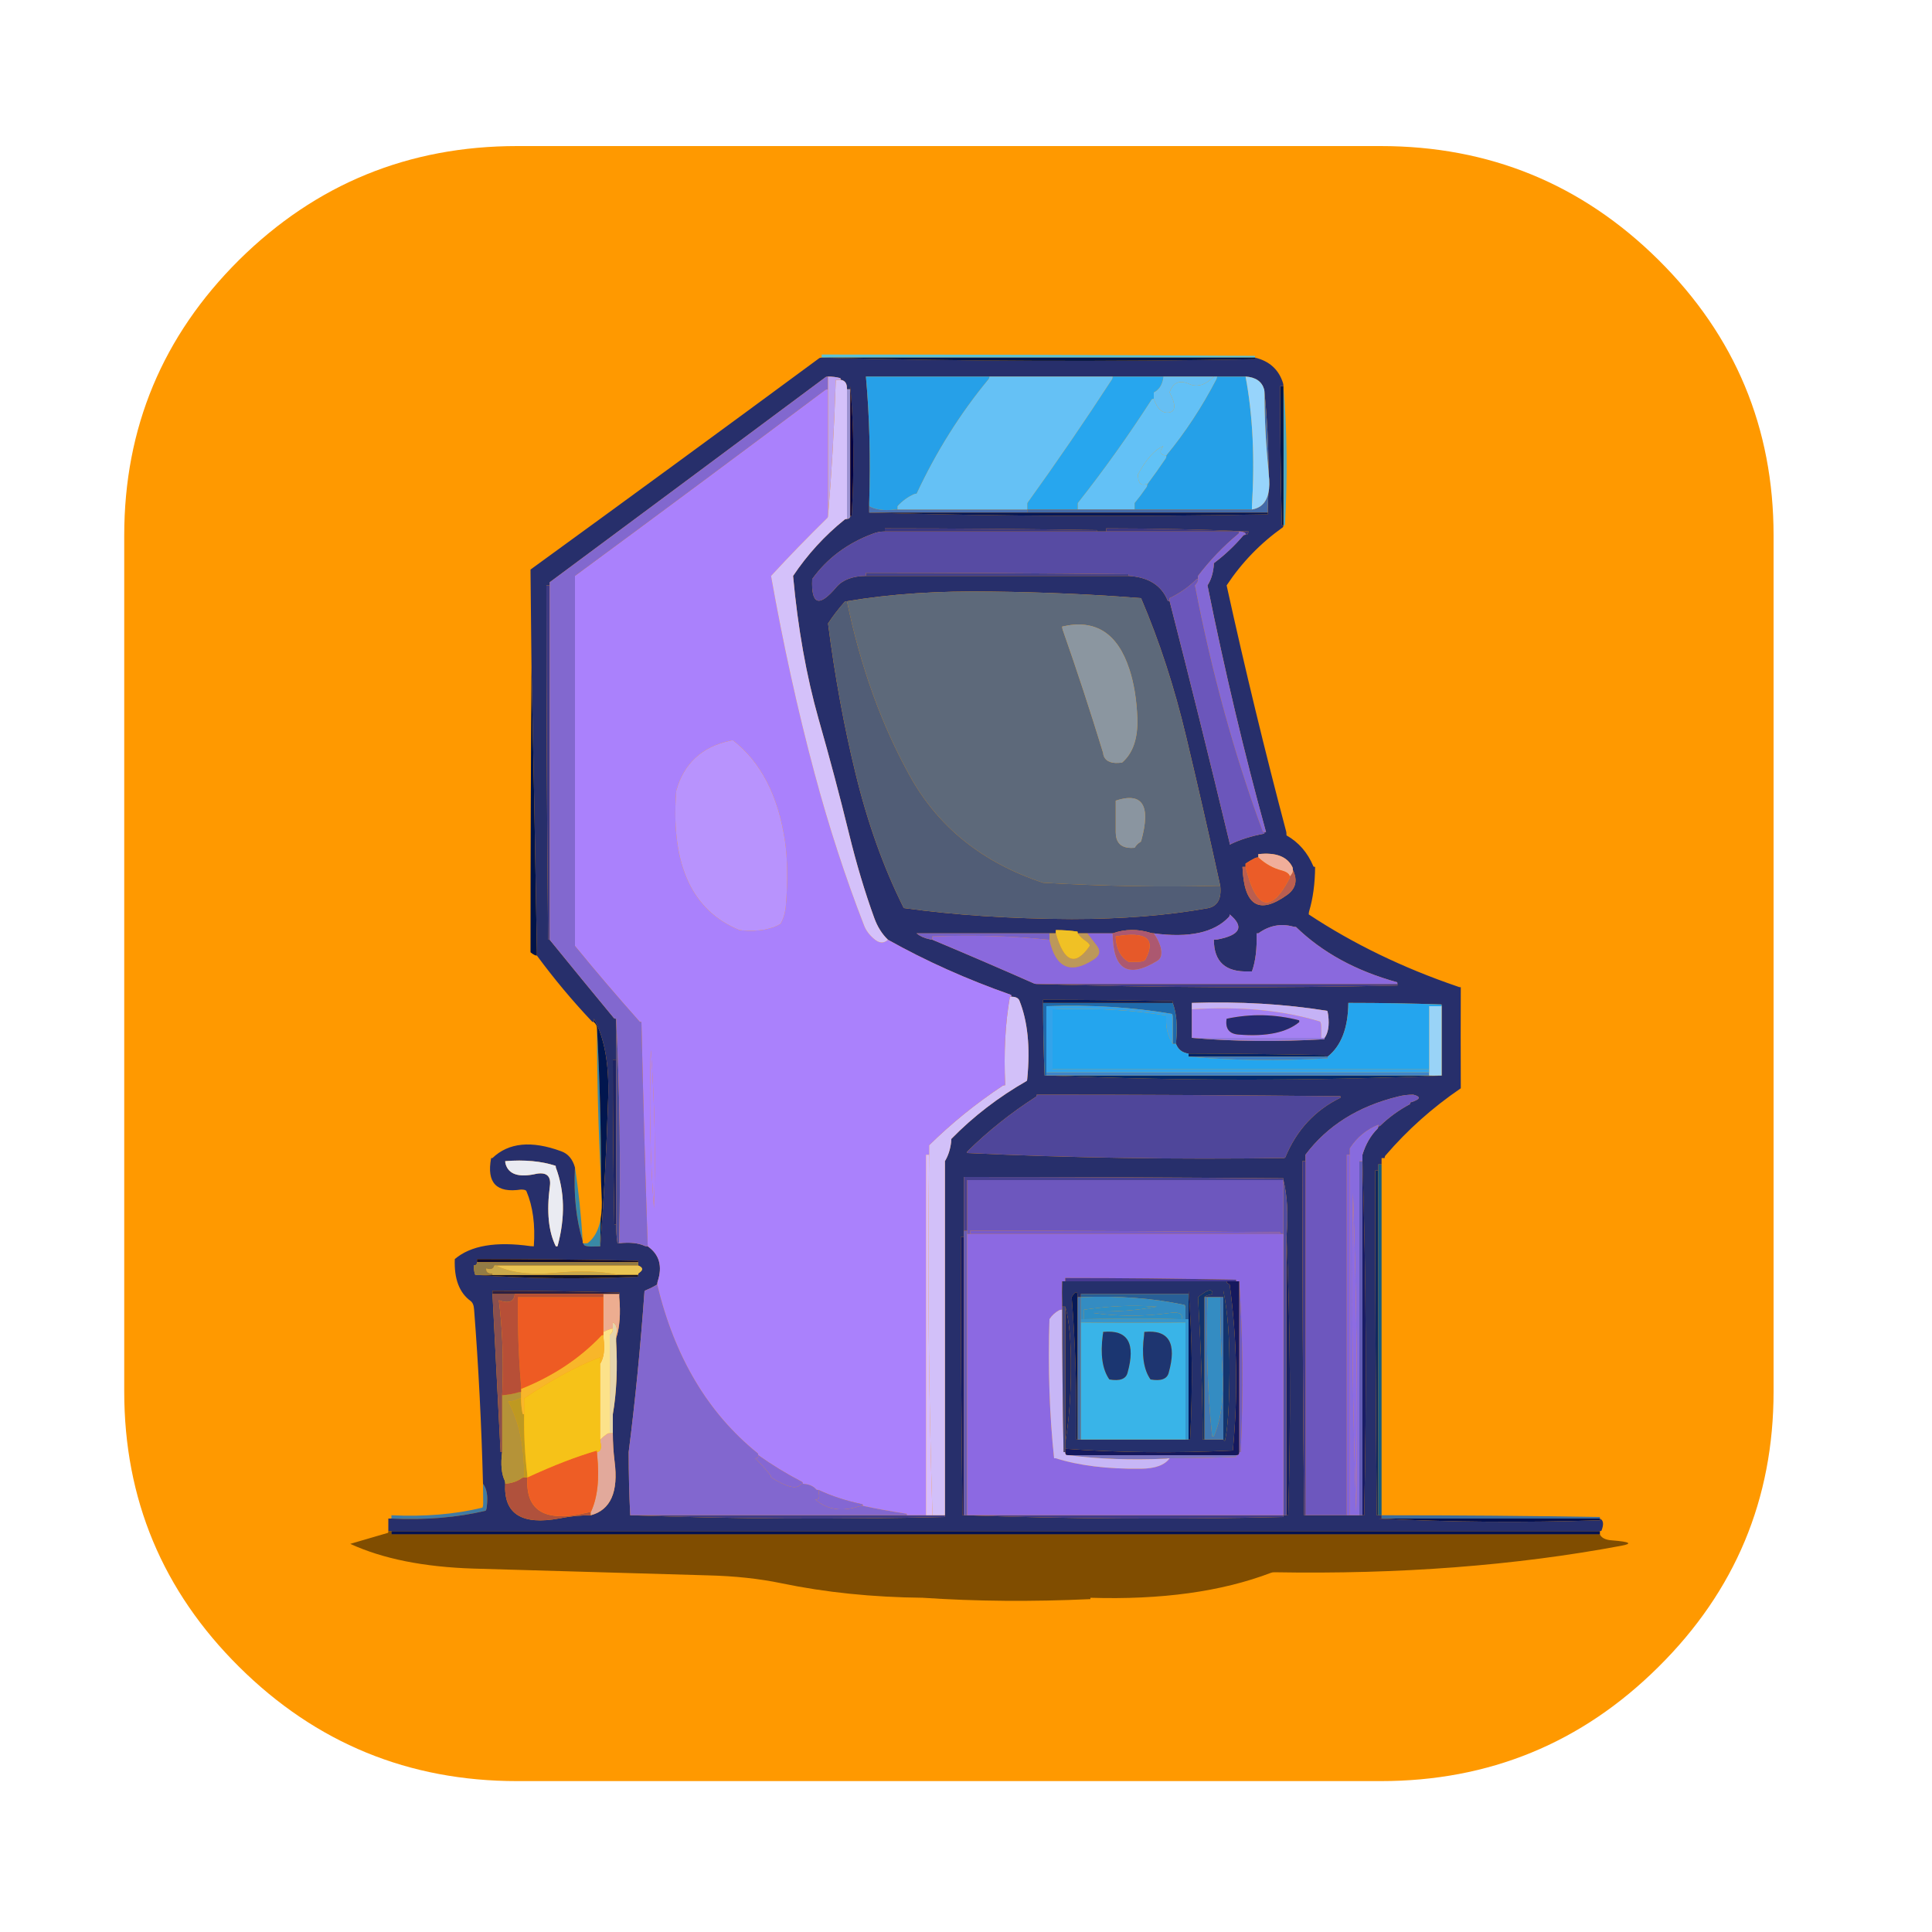 
<svg xmlns="http://www.w3.org/2000/svg" version="1.1" xmlns:xlink="http://www.w3.org/1999/xlink" preserveAspectRatio="none" x="0px" y="0px" width="500px" height="500px" viewBox="0 0 500 500">
<defs>
<g id="Layer19_0_FILL">
<path fill="#FF9900" stroke="none" d="
M 459 138.6
Q 459 96.8 429.2 67.25 399.45 37.8 357.3 37.8
L 133.85 37.8
Q 91.7 37.8 61.9 67.25 32.15 96.8 32.15 138.6
L 32.15 360.1
Q 32.15 401.9 61.9 431.4 91.7 460.95 133.85 460.95
L 357.3 460.95
Q 399.45 460.95 429.2 431.4 459 401.9 459 360.1
L 459 138.6 Z"/>
</g>

<g id="Layer0_0_FILL">
<path fill="#031250" stroke="none" d="
M 101.3 396.25
Q 101.3 396.7 101.3 397.1 175 397.1 248.65 397.1 322.35 397.1 396 397.1 404.65 397.1 413.2 397.1 413.6 397.1 414.05 397.1 414.05 396.7 414.05 396.25 405 396.25 396 396.25 322.35 396.25 248.65 396.25 175 396.25 101.3 396.25 Z"/>

<path fill="#000000" fill-opacity="0.498" stroke="none" d="
M 282.2 413.85
L 282.2 413.5
Q 309.75 414.35 328.9 407.05 329.3 406.9 329.75 406.9 378.4 407.75 419.55 400.05 424.15 399.2 417.25 398.65 414.7 398.5 414.05 397.1 413.6 397.1 413.2 397.1 404.65 397.1 396 397.1 322.35 397.1 248.65 397.1 175 397.1 101.3 397.1 101.3 396.7 101.3 396.25 100.85 396.25 100.5 396.25 100.5 396.7 100.4 396.7 95.35 398.15 90.65 399.55 103.25 405.35 122.6 405.95 151.75 406.8 183.15 407.7 193.6 407.95 202.25 409.75 219.3 413.3 238.8 413.5 259.55 414.9 282.2 413.85 Z"/>

<path fill="#417BA3" stroke="none" d="
M 101.3 392.15
Q 101.3 392.6 101.3 393 114.6 393.6 125.6 391 125.9 390.95 126 389.7 126.45 385.85 125 384 125 386.45 125.05 388.9 125.05 390.15 124.75 390.2 114.2 392.75 101.3 392.15 Z"/>

<path fill="#3989A6" stroke="none" d="
M 152.9 322.6
Q 154.15 322.6 155.35 322.55 155.35 322.2 155.35 321.75 155.4 318.6 155.45 315.4 154.7 319.75 152.05 321.75 151.25 321.8 150.95 321.75 151 321.9 151.1 322.1 151.25 322.55 152.9 322.6
M 148.8 302.15
Q 148.25 312.8 150.8 321.15 150.15 310.7 148.8 302.15
M 154.5 266.15
Q 154.5 285.9 155.55 305.65 155.55 285.3 154.5 266.15 Z"/>

<path fill="#01164F" stroke="none" d="
M 153.7 263.65
Q 153.7 264.05 153.7 264.5 154.1 264.85 154.35 265.35 154.5 265.7 154.5 266.15 155.55 285.3 155.55 305.65 155.6 307.55 155.7 309.45 155.9 312.85 155.45 315.4 155.4 318.6 155.35 321.75 155.35 322.2 155.35 322.55 156.75 304.35 157.4 284.1 157.8 271 153.7 263.65 Z"/>

<path fill="#001348" stroke="none" d="
M 138.95 247.3
Q 138.95 246.85 138.95 246.45 138.35 209.55 137.55 172.6 137.3 209.1 137.3 245.65 137.3 246 137.3 246.45 137.75 246.85 138.25 247.1 138.55 247.3 138.95 247.3 Z"/>

<path fill="#06114E" stroke="none" d="
M 357.55 393
Q 357.1 393 356.7 393 384.35 394.4 414.05 393.45
L 414.05 393
Q 413.6 393 413.2 393 385.35 393 357.55 393 Z"/>

<path fill="#3D6C9B" stroke="none" d="
M 359.2 392.15
Q 358.75 392.15 358.35 392.15 357.9 392.15 357.55 392.15 357.55 392.6 357.55 393 385.35 393 413.2 393 413.6 393 414.05 393
L 414.05 392.6
Q 386.6 392.15 359.2 392.15 Z"/>

<path fill="#0F295F" stroke="none" d="
M 356.7 302.95
Q 356.3 302.95 355.9 302.95 355.9 347.6 356.3 392.15
L 356.7 392.15
Q 356.7 391.8 356.7 391.35 356.7 347.15 356.7 302.95 Z"/>

<path fill="#1B5D7F" stroke="none" d="
M 356.7 301.3
Q 356.7 301.7 356.7 302.15 356.7 302.5 356.7 302.95 356.7 347.15 356.7 391.35 356.7 391.8 356.7 392.15 357.1 392.15 357.55 392.15 357.55 391.8 357.55 391.35 357.55 346.35 357.55 301.3 357.1 301.3 356.7 301.3 Z"/>

<path fill="#4DA9C1" stroke="none" d="
M 332.15 135.95
L 332.55 135.95
Q 333.6 116.9 332.15 99.95 332.2 117.5 332.15 135.1 332.15 135.55 332.15 135.95 Z"/>

<path fill="#001548" stroke="none" d="
M 332.15 99.95
Q 331.75 99.95 331.3 99.95 331.3 117.9 331.75 135.95
L 332.15 135.95
Q 332.15 135.55 332.15 135.1 332.2 117.5 332.15 99.95 Z"/>

<path fill="#5EC2D5" stroke="none" d="
M 324 92.55
Q 324.4 92.55 324.8 92.55
L 324.8 92.1
Q 268.7 91.75 212.65 91.75 212.65 92.1 212.65 92.55 268.3 92.55 324 92.55 Z"/>

<path fill="#272F6B" stroke="none" d="
M 324.8 92.55
L 324.8 92.95
Q 267.65 94 212.65 92.55 212.2 92.55 211.95 92.75 174.8 120.15 137.3 147.4 137.3 147.8 137.3 148.25 137.425 160.425 137.55 172.6 138.35 209.55 138.95 246.45 138.95 246.85 138.95 247.3 145.55 256.25 153.1 264.25 153.25 264.5 153.7 264.5 153.7 264.05 153.7 263.65 157.8 271 157.4 284.1 156.75 304.35 155.35 322.55 154.15 322.6 152.9 322.6 151.25 322.55 151.1 322.1 151 321.9 150.95 321.75 150.8 321.75 150.8 321.7 150.8 321.4 150.8 321.15 148.25 312.8 148.8 302.15 147.9 298.9 145.25 297.95 133.7 293.7 127.45 299.7 127.1 299.7 127.1 299.75 125.3 309.3 134.85 307.85 136.1 307.85 136.25 308.3 138.75 314.2 138.15 322.55 137.75 322.55 137.3 322.5 123.85 320.6 117.7 325.85 117.4 333.5 121.8 336.7 122.6 337.3 122.7 338.95 124.4 360.85 125 384 126.45 385.85 126 389.7 125.9 390.95 125.6 391 114.6 393.6 101.3 393 100.85 393 100.5 393 100.5 394.25 100.5 395.45 100.5 395.9 100.5 396.25 100.85 396.25 101.3 396.25 175 396.25 248.65 396.25 322.35 396.25 396 396.25 405 396.25 414.05 396.25 414.4 396.25 414.45 396.15 415.45 393.65 414.05 393
L 414.05 393.45
Q 384.35 394.4 356.7 393 357.1 393 357.55 393 357.55 392.6 357.55 392.15 357.1 392.15 356.7 392.15
L 356.3 392.15
Q 355.9 347.6 355.9 302.95 356.3 302.95 356.7 302.95 356.7 302.5 356.7 302.15 356.7 301.7 356.7 301.3 357.1 301.3 357.55 301.3 357.55 300.9 357.55 300.5 357.55 300.05 357.55 299.7 357.9 299.7 358.35 299.7 358.35 299.25 358.6 299 367.05 289.15 378.05 281.65 378.05 281.25 378.05 280.85 378 268.15 378.05 255.5 377.6 255.5 377.2 255.3 355.95 248.05 338.7 236.65 338.7 236.25 338.8 235.85 340.3 230.85 340.35 224.35 339.95 224.35 339.9 224.2 337.65 218.85 332.95 216.2 332.95 215.75 332.9 215.35 324.6 184 317.45 151.5 323.3 142.65 331.95 136.5 332.15 136.35 332.15 135.95
L 331.75 135.95
Q 331.3 117.9 331.3 99.95 331.75 99.95 332.15 99.95 332.15 99.5 332.05 99.15 330.4 93.9 324.8 92.55
M 327.15 100.75
Q 327.25 101.15 327.25 101.55 328.25 111.2 328.3 121.8 328.3 122.2 328.35 122.7 328.7 125.6 328.25 127.65 328.15 129.7 328.1 131.85 328.1 132.25 328.1 132.65
L 328.1 133.1
Q 275.5 134.1 224.95 132.65 224.95 132.25 224.95 131.85 224.95 131.45 224.95 131 224.95 130.65 224.95 130.2 225.5 112.9 224.1 97.45 239.65 97.45 255.2 97.45 255.6 97.45 256.05 97.45 271.6 97.45 287.1 97.45 287.55 97.45 287.95 97.45 294.1 97.45 300.25 97.45 300.65 97.45 301.05 97.45 307.2 97.45 313.35 97.45 313.7 97.45 314.15 97.45 314.55 97.45 315 97.45 318.25 97.45 321.55 97.45 321.9 97.45 322.35 97.45 326.25 97.7 327.15 100.75
M 327.25 215.35
Q 327.25 215.75 327.15 215.75 322.05 216.7 318.25 218.6 318.25 218.2 318.15 217.85 310.65 186.55 302.7 155.6 302.3 155.6 302.2 155.45 299.8 149.5 292.05 149.05 291.65 149.05 291.2 149.05 257.65 149.05 224.1 149.05 218.9 149.1 216.45 151.95 209.75 159.9 210.2 149.85 216 141.8 225.95 138.1 227.35 137.55 229 137.55 229 137.2 229 136.75 256.4 136.75 283.85 137.2
L 283.85 137.55
Q 284.65 137.55 285.5 137.55 285.9 137.55 286.3 137.55 286.3 137.2 286.3 136.75 304.75 136.75 323.1 137.55 323.2 137.55 322.85 138.25 322.75 138.4 322.35 138.4 321.9 138.4 321.75 138.6 318.35 142.6 314.15 145.75 314.15 146.15 314.1 146.6 313.8 149.5 312.5 151.5 319.15 184.55 327.65 215.35
L 327.25 215.35
M 324.85 222.05
Q 325.2 221.9 325.65 221.9 325.65 221.5 325.65 221.05 332.5 220.3 334.5 224.45 334.6 224.75 334.6 225.15 336.5 229.15 333.1 231.6 322.15 239.45 321.55 224.35 321.9 224.35 322.35 224.35 322.35 223.95 322.35 223.5 323.55 222.7 324.85 222.05
M 325.2 241.55
L 325.65 241.55
Q 329.9 238.5 334.65 239.8 335.05 239.9 335.4 239.9 345.6 249.8 361.55 254.2 361.65 254.2 361.65 254.65
L 361.65 255.05
Q 313.95 256.1 268.3 254.65 267.9 254.65 267.55 254.5 254.55 248.75 241.3 243.2 240.9 243.2 240.5 243.05 238.55 242.65 237.2 241.55 254 241.55 270.8 241.55 271.15 241.55 271.6 241.55 272 241.55 272.4 241.55 272.8 241.55 273.25 241.55 273.25 241.15 273.25 240.7 276.1 240.7 278.85 241.1 278.9 241.15 278.9 241.55 279.75 241.55 280.55 241.55 281 241.55 281.4 241.55 284.3 241.55 287.1 241.55 287.55 241.55 287.95 241.55 292.85 239.85 297.85 241.45 298.2 241.55 298.6 241.55 312.35 243.4 318.05 237.3 318.25 237.05 318.25 236.65 324 241.45 315 243.15 314.55 243.2 314.15 243.2 314.15 251.75 323.2 251.4 323.55 251.4 324 251.4 325.4 247.5 325.2 241.55
M 348.95 259.55
L 349.35 259.55
Q 361.2 259.55 373.05 259.95 373.1 259.95 373.1 260.4 373.1 268.95 373.1 277.55 373.1 278 373.1 278.35
L 373.5 278.35
Q 322.75 280.45 271.6 278.35 271.15 278.35 270.8 278.35
L 270.35 278.35
Q 269.95 268.95 269.95 259.55 269.95 259.15 269.95 258.75 286.75 258.75 303.5 259.15
L 303.5 259.55
Q 304.95 263.45 304.4 269.4 304.35 269.8 304.35 270.15 305.05 272 306.85 272.5 307.15 272.65 307.6 272.65 325.2 272.7 342.8 273.05
L 342.8 273.45
Q 343.25 273.45 343.6 273.45 348.85 269.3 348.95 259.55
M 343.45 261.6
Q 343.6 261.6 343.75 262.8 344.2 266.7 342.8 268.6
L 342.8 268.95
Q 324.6 270 308.45 268.6 308.45 268.15 308.45 267.75 308.45 264.5 308.45 261.2 308.45 260.8 308.45 260.4 308.45 259.95 308.45 259.55 327.05 258.95 343.45 261.6
M 346.9 283.7
L 346.9 284.1
Q 337 288.95 332.65 299.5 332.55 299.7 332.15 299.7 290.25 300.3 250.3 298.4
L 250.3 298.05
Q 258.35 290.1 268.1 283.85 268.3 283.7 268.3 283.3 307.6 283.3 346.9 283.7
M 357.3 291.25
Q 357.1 291.5 356.7 291.5 356.7 291.9 356.5 292.1 353.85 294.75 352.6 298.85 352.6 299.25 352.6 299.7 352.6 300.05 352.6 300.5 354.05 345.3 353.05 392.15
L 352.6 392.15
Q 352.25 392.15 351.8 392.15 351.4 392.15 351 392.15 350.15 392.15 349.35 392.15 348.95 392.15 348.55 392.15 348.15 392.15 347.7 392.15 342.8 392.15 337.85 392.15
L 337.5 392.15
Q 337.05 346.35 337.05 300.5 337.5 300.5 337.85 300.5 337.85 300.05 337.85 299.7 337.85 299.25 337.85 298.85 346.3 287.6 361.75 283.8 363.65 283.3 365.75 283.3 368.9 284.1 365.05 285.3 364.9 285.35 364.9 285.75 360.6 288.05 357.3 291.25
M 217.45 97.85
Q 217.55 97.85 217.55 98.3 218.95 98.5 219.15 99.95 219.2 100.3 219.2 100.75 219.6 100.75 220.05 100.75 220.05 100.3 220.05 99.95 221.45 115.65 220.4 133.5
L 220.05 133.5
Q 220.05 133.9 219.8 134.1 219.6 134.3 219.2 134.3 218.75 134.3 218.55 134.5 210.85 140.7 205.25 149.05 207.1 169.3 211.85 186.1 216.15 201.15 219.7 215.65 222.6 227.5 226.25 237.55 227.5 241 229.8 243.2 244.5 251.45 261.6 257.45 261.75 257.5 261.75 257.95 263.35 257.95 263.8 258.9 267.05 266.95 265.85 279.2 265.85 279.6 265.7 279.75 254.7 286.05 246.2 294.75 246.2 295.2 246.15 295.6 245.8 298.45 244.55 300.5 244.55 345.95 244.55 391.35 244.55 391.8 244.55 392.15
L 244.55 392.6
Q 203.05 393.6 163.55 392.15
L 163.1 392.15
Q 162.7 384 162.7 375.8 165.25 355.8 166.8 334.1 166.8 334.05 167.5 333.75 168.85 333.2 170.1 332.4 170.1 332 170.2 331.65 172.15 325.75 167.65 322.55 167.2 322.55 166.85 322.45 164.4 321.3 160.25 321.75 159.8 321.75 159.8 321.7 159.45 319.35 159.45 316.9
L 159 316.9
Q 158.6 295.6 158.6 274.25 159 274.25 159.45 274.25 159.45 273.9 159.45 273.45 159.45 268.55 159.45 263.65 159 263.65 158.85 263.45 150.5 253.35 142.25 243.2
L 141.85 243.2
Q 141.4 197.35 141.4 151.5 141.85 151.5 142.25 151.5 142.25 151.05 142.25 150.7 177.95 124.2 213.6 97.65 213.85 97.45 214.3 97.45 215.95 97.45 217.45 97.85
M 218.6 155.75
Q 218.75 155.6 219.2 155.6 236.05 152.75 256.85 153.1 277.05 153.35 295.3 154.8 302.4 171.4 307 190.75 311.55 209.8 315.8 229.25 316.35 234.35 312.5 235.05 296.95 237.85 277.35 237.85 253.7 237.75 233.9 235 226.1 219.45 221.4 200.1 216.95 181.95 214.3 161.35 216.25 158.4 218.6 155.75
M 143.75 301.7
Q 143.85 301.7 143.85 302.15 147.3 311.35 144.3 322.5 144.3 322.55 143.85 322.55 141 316.85 142.3 307.05 142.85 303.15 138.95 303.75 132.05 305.35 130.85 301.25 130.75 300.9 130.75 300.5 138.3 299.9 143.75 301.7
M 123.45 326.65
Q 123.45 326.3 123.45 325.85 144.3 325.85 165.15 326.3
L 165.15 326.65
Q 165.15 327.1 165.15 327.5 167.1 328.3 165.35 329.45 165.15 329.55 165.15 329.95 165.15 330.4 165.1 330.4 143.25 331.4 123.45 329.95 123 329.95 122.95 329.85 122.6 328.75 122.6 327.5 123 327.5 123.2 327.3 123.45 327.1 123.45 326.65
M 127.45 334.85
Q 127.45 334.5 127.45 334.05 143.85 334.05 160.25 334.5
L 160.25 334.85
Q 160.25 335.3 160.25 335.7 160.85 342 159.45 346.35 159.45 346.75 159.45 347.15 160.05 357.6 158.6 366 158.6 368 158.6 370.1 158.6 370.5 158.6 370.9 158.6 374.6 159.05 378.2 160.6 390.05 152.9 392.15 148.8 392.15 144.85 392.95 130.1 395.7 130.75 384 130.75 383.6 130.65 383.25 129.35 380.55 129.95 375.8
L 129.55 375.8
Q 128.5 355.15 127.45 334.85
M 332.15 304.95
L 332.15 305.4
Q 333.6 311.3 333 319.35 332.95 319.75 332.95 320.15 334.45 355.15 333.4 392.15
L 332.95 392.15
Q 332.55 392.15 332.15 392.15
L 332.15 392.6
Q 290.2 393.6 250.3 392.15 249.9 392.15 249.45 392.15
L 249.1 392.15
Q 248.65 356.15 248.65 320.15 249.1 320.15 249.45 320.15 249.45 319.75 249.45 319.35 249.45 318.9 249.45 318.5 249.45 318.1 249.45 317.7 249.45 311.15 249.45 304.6 290.85 304.6 332.15 304.95 Z"/>

<path fill="#181C65" stroke="none" d="
M 249.45 320.15
Q 249.1 320.15 248.65 320.15 248.65 356.15 249.1 392.15
L 249.45 392.15
Q 249.45 391.8 249.45 391.35 249.45 355.75 249.45 320.15 Z"/>

<path fill="#655CB5" stroke="none" d="
M 250.3 318.5
Q 249.9 318.5 249.45 318.5 249.45 318.9 249.45 319.35 249.45 319.75 249.45 320.15 249.45 355.75 249.45 391.35 249.45 391.8 249.45 392.15 249.9 392.15 250.3 392.15 250.3 391.8 250.3 391.35 250.3 355.35 250.3 319.35 250.3 318.9 250.3 318.5 Z"/>

<path fill="#192060" stroke="none" d="
M 332.95 392.15
L 333.4 392.15
Q 334.45 355.15 332.95 320.15 332.95 355.75 332.95 391.35 332.95 391.8 332.95 392.15 Z"/>

<path fill="#413B89" stroke="none" d="
M 332.15 392.6
L 332.15 392.15
Q 331.75 392.15 331.3 392.15 290.85 392.15 250.3 392.15 290.2 393.6 332.15 392.6 Z"/>

<path fill="#514C9E" stroke="none" d="
M 332.95 320.15
Q 332.95 319.75 333 319.35 333.6 311.3 332.15 305.4 332.15 311.95 332.15 318.5 332.15 318.9 332.15 319.35 332.15 355.35 332.15 391.35 332.15 391.8 332.15 392.15 332.55 392.15 332.95 392.15 332.95 391.8 332.95 391.35 332.95 355.75 332.95 320.15 Z"/>

<path fill="#8C69E2" stroke="none" d="
M 331.3 319.35
Q 330.95 319.35 330.5 319.35 290.85 319.35 251.1 319.35 250.75 319.35 250.3 319.35 250.3 355.35 250.3 391.35 250.3 391.8 250.3 392.15 290.85 392.15 331.3 392.15 331.75 392.15 332.15 392.15 332.15 391.8 332.15 391.35 332.15 355.35 332.15 319.35 331.75 319.35 331.3 319.35
M 319.9 331.6
Q 320.3 331.6 320.7 331.6 322.15 352.65 321.1 375.8
L 320.7 375.8
Q 320.7 376.2 320.5 376.45 320.3 376.6 319.9 376.6 319.9 377.05 319.85 377.05 311.25 377.4 302.7 377.4 300.8 380.05 295.3 380.1 282.25 380.25 273.25 377.4
L 272.8 377.4
Q 271 360.45 271.6 341.4 272.55 339.95 274.1 339.1 274.45 338.95 274.9 338.95 274.9 338.6 274.9 338.15 274.9 337.75 274.9 337.3 274.8 334.5 274.9 331.6 275.25 331.6 275.7 331.6 275.7 331.2 275.7 330.75 297.75 330.75 319.9 331.2
L 319.9 331.6 Z"/>

<path fill="#6F5ABE" stroke="none" d="
M 320.7 375.8
L 321.1 375.8
Q 322.15 352.65 320.7 331.6 320.7 353.25 320.7 374.95 320.7 375.4 320.7 375.8 Z"/>

<path fill="#7A73BE" stroke="none" d="
M 301.85 377.5
Q 302.3 377.4 302.7 377.4 311.25 377.4 319.85 377.05 319.9 377.05 319.9 376.6 319.45 376.6 319.1 376.6 297.75 376.6 276.5 376.6 288.15 378.1 301.85 377.5 Z"/>

<path fill="#1D2761" stroke="none" d="
M 275.7 372.55
Q 275.7 372.95 275.7 373.3 277.1 364.95 277.15 354.55 277.25 343.55 275.7 338.15 275.7 355.35 275.7 372.55 Z"/>

<path fill="#C7B6F6" stroke="none" d="
M 274.9 338.95
Q 274.45 338.95 274.1 339.1 272.55 339.95 271.6 341.4 271 360.45 272.8 377.4
L 273.25 377.4
Q 282.25 380.25 295.3 380.1 300.8 380.05 302.7 377.4 302.3 377.4 301.85 377.5 288.15 378.1 276.5 376.6 276.1 376.6 275.85 376.45 275.7 376.2 275.7 375.8
L 275.25 375.8
Q 274.9 357.35 274.9 338.95 Z"/>

<path fill="#41447D" stroke="none" d="
M 275.7 338.15
Q 275.25 338.15 274.9 338.15 274.9 338.6 274.9 338.95 274.9 357.35 275.25 375.8
L 275.7 375.8
Q 275.7 375.4 275.7 374.95 275.7 374.6 275.7 374.15 275.7 373.75 275.7 373.3 275.7 372.95 275.7 372.55 275.7 355.35 275.7 338.15 Z"/>

<path fill="#463991" stroke="none" d="
M 316.6 331.6
Q 317 331.6 317.45 331.6 318.25 331.6 319.1 331.6 319.45 331.6 319.9 331.6
L 319.9 331.2
Q 297.75 330.75 275.7 330.75 275.7 331.2 275.7 331.6 296.15 331.6 316.6 331.6 Z"/>

<path fill="#15185E" stroke="none" d="
M 317.45 331.6
Q 317.45 332 317.6 332.05 318.25 332.4 318.25 332.5 321.1 353.7 319.1 374.95 319.1 375.4 319 375.4 296.35 376.45 275.7 374.95 275.7 375.4 275.7 375.8 275.7 376.2 275.85 376.45 276.1 376.6 276.5 376.6 297.75 376.6 319.1 376.6 319.45 376.6 319.9 376.6 320.3 376.6 320.5 376.45 320.7 376.2 320.7 375.8 320.7 375.4 320.7 374.95 320.7 353.25 320.7 331.6 320.3 331.6 319.9 331.6 319.45 331.6 319.1 331.6 318.25 331.6 317.45 331.6 Z"/>

<path fill="#25306C" stroke="none" d="
M 317.6 332.05
Q 317.45 332 317.45 331.6 317 331.6 316.6 331.6 296.15 331.6 275.7 331.6 275.25 331.6 274.9 331.6 274.8 334.5 274.9 337.3 274.9 337.75 274.9 338.15 275.25 338.15 275.7 338.15 277.25 343.55 277.15 354.55 277.1 364.95 275.7 373.3 275.7 373.75 275.7 374.15 275.7 374.6 275.7 374.95 296.35 376.45 319 375.4 319.1 375.4 319.1 374.95 321.1 353.7 318.25 332.5 318.25 332.4 317.6 332.05
M 312.6 335.2
Q 312.1 335.3 311.7 335.7 312.1 335.7 312.5 335.7 313.8 335.7 315 335.7 315.35 335.7 315.8 335.7 316.2 335.7 316.6 335.7 316.6 335.3 316.6 334.85 316.6 334.5 316.6 334.05 318.3 342.05 318.2 355.35 318.1 368.2 317 372.95
L 316.6 372.55
Q 316.2 372.55 315.8 372.55 313.7 372.55 311.7 372.55
L 311.25 372.55
Q 311.25 356.7 310.05 335.7 313.8 332.65 313.8 334.85
L 312.6 335.2
M 306.8 334.85
Q 307.15 334.85 307.6 334.85 307.6 334.5 307.6 334.05 309.05 352.3 308 372.5 308 372.55 307.6 372.55 307.15 372.55 306.8 372.55 306.35 372.55 305.95 372.55 292.85 372.55 279.75 372.55 279.35 372.55 278.9 372.55
L 278.55 372.55
Q 278.75 353.1 277.35 335.7 278.55 333.7 278.85 334.9 278.9 335.3 278.9 335.7 279.35 335.7 279.75 335.7 279.75 335.3 279.75 334.85 293.3 334.85 306.8 334.85 Z"/>

<path fill="#061857" stroke="none" d="
M 278.9 335.7
Q 278.9 335.3 278.85 334.9 278.55 333.7 277.35 335.7 278.75 353.1 278.55 372.55
L 278.9 372.55
Q 278.9 372.1 278.9 371.75 278.9 353.7 278.9 335.7 Z"/>

<path fill="#406FAE" stroke="none" d="
M 279.75 335.7
Q 279.35 335.7 278.9 335.7 278.9 353.7 278.9 371.75 278.9 372.1 278.9 372.55 279.35 372.55 279.75 372.55 279.75 372.1 279.75 371.75 279.75 357 279.75 342.25 279.75 341.85 279.75 341.4 279.75 341.05 279.75 340.6 279.75 338.15 279.75 335.7 Z"/>

<path fill="#39B4E8" stroke="none" d="
M 306.8 342.25
Q 306.35 342.25 305.95 342.25 292.25 342.4 279.75 342.25 279.75 357 279.75 371.75 279.75 372.1 279.75 372.55 292.85 372.55 305.95 372.55 306.35 372.55 306.8 372.55 306.8 372.1 306.8 371.75 306.8 357 306.8 342.25
M 296.1 345.5
Q 296.15 345.15 296.15 344.7 305.7 343.75 302.45 355.3 301.8 357.7 297.75 357 295.05 353.15 296.1 345.5
M 285.4 345.5
Q 285.5 345.15 285.5 344.7 295.05 343.75 291.8 355.3 291.15 357.7 287.1 357 284.4 353.15 285.4 345.5 Z"/>

<path fill="#1B3671" stroke="none" d="
M 285.5 344.7
Q 285.5 345.15 285.4 345.5 284.4 353.15 287.1 357 291.15 357.7 291.8 355.3 295.05 343.75 285.5 344.7 Z"/>

<path fill="#1E3570" stroke="none" d="
M 296.15 344.7
Q 296.15 345.15 296.1 345.5 295.05 353.15 297.75 357 301.8 357.7 302.45 355.3 305.7 343.75 296.15 344.7 Z"/>

<path fill="#3596CE" stroke="none" d="
M 307.6 341.4
Q 307.15 341.4 306.8 341.4 306.35 341.4 305.95 341.4 305.55 341.4 305.15 341.4 296.15 341.1 280.55 341.4 280.2 341.4 279.75 341.4 279.75 341.85 279.75 342.25 292.25 342.4 305.95 342.25 306.35 342.25 306.8 342.25 306.8 357 306.8 371.75 306.8 372.1 306.8 372.55 307.15 372.55 307.6 372.55 307.6 372.1 307.6 371.75 307.6 356.55 307.6 341.4 Z"/>

<path fill="#05195C" stroke="none" d="
M 307.6 340.6
Q 307.6 341.05 307.6 341.4 307.6 356.55 307.6 371.75 307.6 372.1 307.6 372.55 308 372.55 308 372.5 309.05 352.3 307.6 334.05 307.6 334.5 307.6 334.85 307.6 337.75 307.6 340.6 Z"/>

<path fill="#285F97" stroke="none" d="
M 307.6 334.85
Q 307.15 334.85 306.8 334.85 293.3 334.85 279.75 334.85 279.75 335.3 279.75 335.7 294.25 335.1 306.5 337.7 306.8 337.75 306.8 338.95 306.8 340.2 306.8 341.4 307.15 341.4 307.6 341.4 307.6 341.05 307.6 340.6 307.6 337.75 307.6 334.85 Z"/>

<path fill="#2D8EC4" stroke="none" d="
M 299.4 338.15
Q 299.05 338.15 298.6 338.15 290.55 337.5 280.55 338.95 280.55 339.8 280.55 340.6 280.55 341.05 280.55 341.4 296.15 341.1 305.15 341.4 305.55 341.4 305.95 341.4 306.15 339.25 302.7 339.8 292.8 341.2 283 339.8
L 283 339.4
Q 292.25 339.55 299.4 338.15 Z"/>

<path fill="#348CC2" stroke="none" d="
M 298.6 338.15
Q 299.05 338.15 299.4 338.15 292.25 339.55 283 339.4
L 283 339.8
Q 292.8 341.2 302.7 339.8 306.15 339.25 305.95 341.4 306.35 341.4 306.8 341.4 306.8 340.2 306.8 338.95 306.8 337.75 306.5 337.7 294.25 335.1 279.75 335.7 279.75 338.15 279.75 340.6 279.75 341.05 279.75 341.4 280.2 341.4 280.55 341.4 280.55 341.05 280.55 340.6 280.55 339.8 280.55 338.95 290.55 337.5 298.6 338.15
M 315.8 335.7
Q 315.35 335.7 315 335.7 313.8 335.7 312.5 335.7 311.9 354.75 313.7 371.7 313.7 371.75 314.15 371.75 317 365.15 316.35 354.45 315.8 345.15 315.8 335.7 Z"/>

<path fill="#14346E" stroke="none" d="
M 316.6 334.85
Q 316.6 335.3 316.6 335.7 316.6 353.7 316.6 371.75 316.6 372.1 316.6 372.55
L 317 372.95
Q 318.1 368.2 318.2 355.35 318.3 342.05 316.6 334.05 316.6 334.5 316.6 334.85 Z"/>

<path fill="#4179B2" stroke="none" d="
M 312.5 335.7
Q 312.1 335.7 311.7 335.7 311.7 353.7 311.7 371.75 311.7 372.1 311.7 372.55 313.7 372.55 315.8 372.55 316.2 372.55 316.6 372.55 316.6 372.1 316.6 371.75 316.6 353.7 316.6 335.7 316.2 335.7 315.8 335.7 315.8 345.15 316.35 354.45 317 365.15 314.15 371.75 313.7 371.75 313.7 371.7 311.9 354.75 312.5 335.7 Z"/>

<path fill="#12326B" stroke="none" d="
M 311.7 335.7
Q 312.1 335.3 312.6 335.2
L 313.8 334.85
Q 313.8 332.65 310.05 335.7 311.25 356.7 311.25 372.55
L 311.7 372.55
Q 311.7 372.1 311.7 371.75 311.7 353.7 311.7 335.7 Z"/>

<path fill="#6D57BE" stroke="none" d="
M 332.15 305.4
Q 331.75 305.4 331.3 305.4 290.85 305.4 250.3 305.4 250.3 311.55 250.3 317.7 250.3 318.1 250.3 318.5 250.3 318.9 250.3 319.35 250.75 319.35 251.1 319.35 251.1 318.9 251.1 318.5 291.2 318.5 331.3 318.9
L 331.3 319.35
Q 331.75 319.35 332.15 319.35 332.15 318.9 332.15 318.5 332.15 311.95 332.15 305.4
M 356.7 291.5
Q 357.1 291.5 357.3 291.25 360.6 288.05 364.9 285.75 364.9 285.35 365.05 285.3 368.9 284.1 365.75 283.3 363.65 283.3 361.75 283.8 346.3 287.6 337.85 298.85 337.85 299.25 337.85 299.7 337.85 300.05 337.85 300.5 337.85 345.95 337.85 391.35 337.85 391.8 337.85 392.15 342.8 392.15 347.7 392.15 348.15 392.15 348.55 392.15 348.55 391.8 348.55 391.35 348.55 345.1 348.55 298.85 348.95 298.85 349.35 298.85 349.35 298.4 349.35 298.05 349.35 297.6 349.35 297.2 352.1 292.95 356.7 291.1
L 356.7 291.5 Z"/>

<path fill="#47408F" stroke="none" d="
M 332.15 305.4
L 332.15 304.95
Q 290.85 304.6 249.45 304.6 249.45 311.15 249.45 317.7 249.45 318.1 249.45 318.5 249.9 318.5 250.3 318.5 250.3 318.1 250.3 317.7 250.3 311.55 250.3 305.4 290.85 305.4 331.3 305.4 331.75 305.4 332.15 305.4 Z"/>

<path fill="#785BCB" stroke="none" d="
M 330.5 319.35
Q 330.95 319.35 331.3 319.35
L 331.3 318.9
Q 291.2 318.5 251.1 318.5 251.1 318.9 251.1 319.35 290.85 319.35 330.5 319.35 Z"/>

<path fill="#B0513C" stroke="none" d="
M 136.5 382.35
Q 136.1 382.35 135.65 382.35 135.3 382.35 135 382.55 133.4 383.75 130.75 384 130.1 395.7 144.85 392.95 148.8 392.15 152.9 392.15 152.9 391.8 152.9 391.35 152.45 391.35 152.05 391.45 135.65 395.45 136.5 382.35 Z"/>

<path fill="#B59338" stroke="none" d="
M 134.85 361.9
Q 134.85 361.45 134.85 361.1 134.85 360.65 134.85 360.25 134.45 360.25 134.1 360.35 132.3 360.9 129.95 361.1 129.95 368 129.95 374.95 129.95 375.4 129.95 375.8 129.35 380.55 130.65 383.25 130.75 383.6 130.75 384 133.4 383.75 135 382.55 135.3 382.35 135.65 382.35 135.65 381.95 135.65 381.5 135.6 370.15 131.55 362.7 133.2 362.65 134.15 362.05 134.45 361.9 134.85 361.9 Z"/>

<path fill="#E2A99B" stroke="none" d="
M 157.8 370.9
Q 157.35 370.9 157.1 371.1 156.15 371.75 155.35 372.55 155.35 372.95 155.4 373.3 155.9 375.55 154.5 375.8 154.5 376.2 154.55 376.6 155.5 385.8 152.9 391.35 152.9 391.8 152.9 392.15 160.6 390.05 159.05 378.2 158.6 374.6 158.6 370.9 158.2 370.9 157.8 370.9 Z"/>

<path fill="#E5D4AC" stroke="none" d="
M 158.6 342.25
Q 158.6 342.65 158.6 343.05 158.6 343.5 158.6 343.85 158.6 344.3 158.45 344.65 158.2 345.15 157.8 345.5 157.85 355.85 157.8 370.1 157.8 370.5 157.8 370.9 158.2 370.9 158.6 370.9 158.6 370.5 158.6 370.1 158.6 368 158.6 366 160.05 357.6 159.45 347.15 159.45 346.75 159.45 346.35 159.45 345.95 159.5 345.5 160 342.9 158.6 342.25 Z"/>

<path fill="#EDAD90" stroke="none" d="
M 160.25 335.7
Q 160.25 335.3 160.25 334.85 159.8 334.85 159.45 334.85 157.8 334.85 156.15 334.85 156.15 335.3 156.15 335.7 156.15 339.8 156.15 343.85 156.15 344.3 156.15 344.7 157 344.3 157.85 344 158.2 343.85 158.6 343.85 158.6 343.5 158.6 343.05 158.6 342.65 158.6 342.25 160 342.9 159.5 345.5 159.45 345.95 159.45 346.35 160.85 342 160.25 335.7 Z"/>

<path fill="#8B504E" stroke="none" d="
M 133.2 334.85
Q 132.85 334.85 132.4 334.85 129.95 334.85 127.45 334.85 128.5 355.15 129.55 375.8
L 129.95 375.8
Q 129.95 375.4 129.95 374.95 129.95 368 129.95 361.1 129.95 360.65 130 360.25 130.5 347.45 129.1 336.5 132.4 337.7 133.1 335.65 133.2 335.3 133.2 334.85 Z"/>

<path fill="#2E1F42" stroke="none" d="
M 132.4 334.85
Q 132.85 334.85 133.2 334.85 144.3 334.85 155.35 334.85 155.7 334.85 156.15 334.85 157.8 334.85 159.45 334.85 159.8 334.85 160.25 334.85
L 160.25 334.5
Q 143.85 334.05 127.45 334.05 127.45 334.5 127.45 334.85 129.95 334.85 132.4 334.85 Z"/>

<path fill="#EE5D25" stroke="none" d="
M 154.55 376.6
Q 154.5 376.2 154.5 375.8
L 154.5 375.4
Q 146.55 377.7 136.5 382.35 135.65 395.45 152.05 391.45 152.45 391.35 152.9 391.35 155.5 385.8 154.55 376.6 Z"/>

<path fill="#BE9921" stroke="none" d="
M 134.85 361.9
Q 134.45 361.9 134.15 362.05 133.2 362.65 131.55 362.7 135.6 370.15 135.65 381.5 135.65 381.95 135.65 382.35 136.1 382.35 136.5 382.35 136.5 381.95 136.45 381.5 135.55 374.25 135.65 366 135.3 366 135.25 365.9 134.85 363.95 134.85 361.9 Z"/>

<path fill="#F6C218" stroke="none" d="
M 155.35 352.9
L 155.35 351.25
Q 146.45 354.6 135.65 361.9 135.65 363.55 135.65 365.2 135.65 365.55 135.65 366 135.55 374.25 136.45 381.5 136.5 381.95 136.5 382.35 146.55 377.7 154.5 375.4
L 154.5 375.8
Q 155.9 375.55 155.4 373.3 155.35 372.95 155.35 372.55 155.35 372.1 155.35 371.75 155.35 362.3 155.35 352.9 Z"/>

<path fill="#FCE28A" stroke="none" d="
M 156.15 345.5
Q 156.15 345.95 156.2 346.35 156.75 350.65 155.35 352.9 155.35 362.3 155.35 371.75 155.35 372.1 155.35 372.55 156.15 371.75 157.1 371.1 157.35 370.9 157.8 370.9 157.8 370.5 157.8 370.1 157.85 355.85 157.8 345.5 158.2 345.15 158.45 344.65 158.6 344.3 158.6 343.85 158.2 343.85 157.85 344 157 344.3 156.15 344.7 156.15 345.15 156.15 345.5 Z"/>

<path fill="#F8B62A" stroke="none" d="
M 156.2 346.35
Q 156.15 345.95 156.15 345.5 155.7 345.5 155.55 345.75 147.15 354.55 134.85 359.45 134.85 359.85 134.85 360.25 134.85 360.65 134.85 361.1 134.85 361.45 134.85 361.9 134.85 363.95 135.25 365.9 135.3 366 135.65 366 135.65 365.55 135.65 365.2 135.65 363.55 135.65 361.9 146.45 354.6 155.35 351.25
L 155.35 352.9
Q 156.75 350.65 156.2 346.35 Z"/>

<path fill="#EE5B23" stroke="none" d="
M 156.15 335.7
Q 155.7 335.7 155.35 335.7 144.7 335.7 134.05 335.7 133.9 347.65 134.85 358.65 134.85 359 134.85 359.45 147.15 354.55 155.55 345.75 155.7 345.5 156.15 345.5 156.15 345.15 156.15 344.7 156.15 344.3 156.15 343.85 156.15 339.8 156.15 335.7 Z"/>

<path fill="#B74F37" stroke="none" d="
M 133.2 334.85
Q 133.2 335.3 133.1 335.65 132.4 337.7 129.1 336.5 130.5 347.45 130 360.25 129.95 360.65 129.95 361.1 132.3 360.9 134.1 360.35 134.45 360.25 134.85 360.25 134.85 359.85 134.85 359.45 134.85 359 134.85 358.65 133.9 347.65 134.05 335.7 144.7 335.7 155.35 335.7 155.7 335.7 156.15 335.7 156.15 335.3 156.15 334.85 155.7 334.85 155.35 334.85 144.3 334.85 133.2 334.85 Z"/>

<path fill="#EAC452" stroke="none" d="
M 143.9 329.4
Q 153.1 328.5 160.25 329.95 162.3 329.95 164.35 329.95 164.75 329.95 165.15 329.95 165.15 329.55 165.35 329.45 167.1 328.3 165.15 327.5 164.75 327.5 164.35 327.5 146.3 327.5 128.3 327.5 134.1 330.35 143.9 329.4 Z"/>

<path fill="#161326" stroke="none" d="
M 127.45 329.95
Q 127.1 329.95 126.65 329.95 125 329.95 123.45 329.95 143.25 331.4 165.1 330.4 165.15 330.4 165.15 329.95 164.75 329.95 164.35 329.95 162.3 329.95 160.25 329.95 159.8 329.95 159.45 329.95 143.5 329.95 127.45 329.95 Z"/>

<path fill="#0E082A" stroke="none" d="
M 123.45 325.85
Q 123.45 326.3 123.45 326.65 143.85 326.65 164.35 326.65 164.75 326.65 165.15 326.65
L 165.15 326.3
Q 144.3 325.85 123.45 325.85 Z"/>

<path fill="#927B45" stroke="none" d="
M 127.9 327.6
Q 127.9 327.5 128.3 327.5 146.3 327.5 164.35 327.5 164.75 327.5 165.15 327.5 165.15 327.1 165.15 326.65 164.75 326.65 164.35 326.65 143.85 326.65 123.45 326.65 123.45 327.1 123.2 327.3 123 327.5 122.6 327.5 122.6 328.75 122.95 329.85 123 329.95 123.45 329.95 125 329.95 126.65 329.95 127.1 329.95 127.45 329.95
L 127.45 329.55
Q 125.8 329.65 125.85 328.3 127.6 328.85 127.9 327.6 Z"/>

<path fill="#CAA94B" stroke="none" d="
M 128.3 327.5
Q 127.9 327.5 127.9 327.6 127.6 328.85 125.85 328.3 125.8 329.65 127.45 329.55
L 127.45 329.95
Q 143.5 329.95 159.45 329.95 159.8 329.95 160.25 329.95 153.1 328.5 143.9 329.4 134.1 330.35 128.3 327.5 Z"/>

<path fill="#EAEBF2" stroke="none" d="
M 143.85 302.15
Q 143.85 301.7 143.75 301.7 138.3 299.9 130.75 300.5 130.75 300.9 130.85 301.25 132.05 305.35 138.95 303.75 142.85 303.15 142.3 307.05 141 316.85 143.85 322.55 144.3 322.55 144.3 322.5 147.3 311.35 143.85 302.15 Z"/>

<path fill="#5D697A" stroke="none" d="
M 307 190.75
Q 302.4 171.4 295.3 154.8 277.05 153.35 256.85 153.1 236.05 152.75 219.2 155.6 224.45 181 235.55 200.95 246.6 220.75 269.95 228.45 293.45 229.8 315 229.25 315.35 229.25 315.8 229.25 311.55 209.8 307 190.75
M 275 162.9
Q 274.9 162.55 274.9 162.15 287.75 159.15 292.3 173.25 294.05 178.55 294.35 185.85 294.6 193.75 290.4 197.35 286.55 197.9 285.65 195.65 285.5 195.25 285.5 194.9 280.5 178.55 275 162.9
M 288.75 208
Q 288.75 207.55 288.75 207.2 299.15 203.8 295.35 217.6 295.3 217.85 294.75 218.15 294.1 218.65 293.65 219.4 289.2 219.8 288.8 216.15 288.75 215.75 288.75 215.35 288.75 211.65 288.75 208 Z"/>

<path fill="#8A95A0" stroke="none" d="
M 288.75 207.2
Q 288.75 207.55 288.75 208 288.75 211.65 288.75 215.35 288.75 215.75 288.8 216.15 289.2 219.8 293.65 219.4 294.1 218.65 294.75 218.15 295.3 217.85 295.35 217.6 299.15 203.8 288.75 207.2 Z"/>

<path fill="#8B96A0" stroke="none" d="
M 274.9 162.15
Q 274.9 162.55 275 162.9 280.5 178.55 285.5 194.9 285.5 195.25 285.65 195.65 286.55 197.9 290.4 197.35 294.6 193.75 294.35 185.85 294.05 178.55 292.3 173.25 287.75 159.15 274.9 162.15 Z"/>

<path fill="#515D76" stroke="none" d="
M 219.2 155.6
Q 218.75 155.6 218.6 155.75 216.25 158.4 214.3 161.35 216.95 181.95 221.4 200.1 226.1 219.45 233.9 235 253.7 237.75 277.35 237.85 296.95 237.85 312.5 235.05 316.35 234.35 315.8 229.25 315.35 229.25 315 229.25 293.45 229.8 269.95 228.45 246.6 220.75 235.55 200.95 224.45 181 219.2 155.6 Z"/>

<path fill="#403C86" stroke="none" d="
M 234.7 392.15
Q 234.35 392.15 233.9 392.15 198.7 392.15 163.55 392.15 203.05 393.6 244.55 392.6
L 244.55 392.15
Q 244.15 392.15 243.75 392.15 242.55 392.15 241.3 392.15 240.9 392.15 240.45 392.15 240.1 392.15 239.65 392.15 239.25 392.15 238.8 392.15 236.8 392.15 234.7 392.15 Z"/>

<path fill="#8267CF" stroke="none" d="
M 170.1 332.4
Q 168.85 333.2 167.5 333.75 166.8 334.05 166.8 334.1 165.25 355.8 162.7 375.8 162.7 384 163.1 392.15
L 163.55 392.15
Q 198.7 392.15 233.9 392.15 234.35 392.15 234.7 392.15 234.7 391.8 234.65 391.75 228.65 390.85 223.3 389.7 222.85 389.7 222.5 389.8 215.45 392.05 211 388.05 212.3 388.2 211.9 386.45 211.85 386.05 211.85 385.6 211.4 385.6 211.25 385.45 210.1 384.1 207.75 384 207.3 384 207.2 384.2 205.6 386.15 199.55 382.35 199.55 381.95 199.3 381.7 197.5 379.45 195.45 377.4 195.9 377.4 196.05 377.25 196.25 377.05 196.25 376.6 196.25 376.2 196.05 376.05 176.8 360.5 170.1 332.4 Z"/>

<path fill="#D2C0F9" stroke="none" d="
M 261.75 257.95
Q 261.35 257.95 261.35 258 259.55 268.35 260.15 280.85 259.7 280.85 259.4 281.05 249.15 287.85 240.45 296.4 240.45 297.2 240.45 298.05 240.45 298.4 240.45 298.85 239.85 346.1 241.3 391.35 241.3 391.8 241.3 392.15 242.55 392.15 243.75 392.15 244.15 392.15 244.55 392.15 244.55 391.8 244.55 391.35 244.55 345.95 244.55 300.5 245.8 298.45 246.15 295.6 246.2 295.2 246.2 294.75 254.7 286.05 265.7 279.75 265.85 279.6 265.85 279.2 267.05 266.95 263.8 258.9 263.35 257.95 261.75 257.95 Z"/>

<path fill="#1D2363" stroke="none" d="
M 159.45 274.25
Q 159 274.25 158.6 274.25 158.6 295.6 159 316.9
L 159.45 316.9
Q 159.45 316.45 159.45 316.05 159.45 295.2 159.45 274.25 Z"/>

<path fill="#4C4B96" stroke="none" d="
M 159.45 273.45
Q 159.45 273.9 159.45 274.25 159.45 295.2 159.45 316.05 159.45 316.45 159.45 316.9 159.45 319.35 159.8 321.7 159.8 321.75 160.25 321.75 160.25 321.35 160.25 321 160.85 291.25 159.45 263.65 159.45 268.55 159.45 273.45 Z"/>

<path fill="#3D3983" stroke="none" d="
M 142.25 151.5
Q 141.85 151.5 141.4 151.5 141.4 197.35 141.85 243.2
L 142.25 243.2
Q 142.25 242.8 142.25 242.35 142.25 196.9 142.25 151.5 Z"/>

<path fill="#AA81FC" stroke="none" d="
M 214.3 100.75
Q 213.85 100.75 213.6 100.9 181.3 125.1 148.8 149.05 148.8 196.5 148.8 244 148.8 244.4 148.8 244.8 156.9 254.7 165.4 264.25 165.55 264.5 166 264.5 166.65 293.3 167.6 321.8 167.65 322.2 167.65 322.55 172.15 325.75 170.2 331.65 170.1 332 170.1 332.4 176.8 360.5 196.05 376.05 196.25 376.2 196.25 376.6 201.5 380.35 207.55 383.5 207.75 383.6 207.75 384 210.1 384.1 211.25 385.45 211.4 385.6 211.85 385.6 216.85 387.95 223.2 389.3 223.3 389.35 223.3 389.7 228.65 390.85 234.65 391.75 234.7 391.8 234.7 392.15 236.8 392.15 238.8 392.15 239.25 392.15 239.65 392.15 239.65 391.8 239.65 391.35 239.65 345.1 239.65 298.85 240.1 298.85 240.45 298.85 240.45 298.4 240.45 298.05 240.45 297.2 240.45 296.4 249.15 287.85 259.4 281.05 259.7 280.85 260.15 280.85 259.55 268.35 261.35 258 261.35 257.95 261.75 257.95 261.75 257.5 261.6 257.45 244.5 251.45 229.8 243.2 228.15 244.75 226.1 242.9 224.3 241.35 223.6 239.45 216.3 220.65 210.8 200.1 204.3 175.8 199.55 149.05 206.6 141.4 214.05 134.1 214.3 133.9 214.3 133.5 214.3 133.1 214.3 132.65 214.3 116.7 214.3 100.75
M 188.95 191.7
Q 189.3 191.6 189.7 191.6 200.5 200 203.15 217.6 204.15 224.65 203.4 234.15 203.2 237 202 239.1 198.45 241.25 192.15 240.8 191.8 240.7 191.35 240.7 173.1 233.2 174.95 205.55 175 205.1 175 204.7 177.9 194.1 188.95 191.7
M 168.4 272.65
Q 168.45 272.25 168.45 271.8 169.95 292.75 169.25 311.95 169.25 312.35 169.25 312.8 167.8 293.7 168.4 272.65 Z"/>

<path fill="#AC82FF" stroke="none" d="
M 168.45 271.8
Q 168.45 272.25 168.4 272.65 167.8 293.7 169.25 312.8 169.25 312.35 169.25 311.95 169.95 292.75 168.45 271.8 Z"/>

<path fill="#B893FD" stroke="none" d="
M 189.7 191.6
Q 189.3 191.6 188.95 191.7 177.9 194.1 175 204.7 175 205.1 174.95 205.55 173.1 233.2 191.35 240.7 191.8 240.7 192.15 240.8 198.45 241.25 202 239.1 203.2 237 203.4 234.15 204.15 224.65 203.15 217.6 200.5 200 189.7 191.6 Z"/>

<path fill="#9B92D1" stroke="none" d="
M 220.05 100.75
Q 219.6 100.75 219.2 100.75 219.2 117.1 219.2 133.5 219.2 133.9 219.2 134.3 219.6 134.3 219.8 134.1 220.05 133.9 220.05 133.5 220.05 133.1 220.05 132.65 220.05 116.7 220.05 100.75 Z"/>

<path fill="#030142" stroke="none" d="
M 220.05 99.95
Q 220.05 100.3 220.05 100.75 220.05 116.7 220.05 132.65 220.05 133.1 220.05 133.5
L 220.4 133.5
Q 221.45 115.65 220.05 99.95 Z"/>

<path fill="#D4C1FA" stroke="none" d="
M 217.55 98.3
Q 216.3 98.3 216.3 98.35 215.7 116.9 214.3 133.5 214.3 133.9 214.05 134.1 206.6 141.4 199.55 149.05 204.3 175.8 210.8 200.1 216.3 220.65 223.6 239.45 224.3 241.35 226.1 242.9 228.15 244.75 229.8 243.2 227.5 241 226.25 237.55 222.6 227.5 219.7 215.65 216.15 201.15 211.85 186.1 207.1 169.3 205.25 149.05 210.85 140.7 218.55 134.5 218.75 134.3 219.2 134.3 219.2 133.9 219.2 133.5 219.2 117.1 219.2 100.75 219.2 100.3 219.15 99.95 218.95 98.5 217.55 98.3 Z"/>

<path fill="#8268CF" stroke="none" d="
M 214.3 97.45
Q 213.85 97.45 213.6 97.65 177.95 124.2 142.25 150.7 142.25 151.05 142.25 151.5 142.25 196.9 142.25 242.35 142.25 242.8 142.25 243.2 150.5 253.35 158.85 263.45 159 263.65 159.45 263.65 160.85 291.25 160.25 321 160.25 321.35 160.25 321.75 164.4 321.3 166.85 322.45 167.2 322.55 167.65 322.55 167.65 322.2 167.6 321.8 166.65 293.3 166 264.5 165.55 264.5 165.4 264.25 156.9 254.7 148.8 244.8 148.8 244.4 148.8 244 148.8 196.5 148.8 149.05 181.3 125.1 213.6 100.9 213.85 100.75 214.3 100.75 214.3 100.3 214.3 99.95 214.3 98.65 214.3 97.45 Z"/>

<path fill="#BCA2F2" stroke="none" d="
M 217.55 98.3
Q 217.55 97.85 217.45 97.85 215.95 97.45 214.3 97.45 214.3 98.65 214.3 99.95 214.3 100.3 214.3 100.75 214.3 116.7 214.3 132.65 214.3 133.1 214.3 133.5 215.7 116.9 216.3 98.35 216.3 98.3 217.55 98.3 Z"/>

<path fill="#8467D3" stroke="none" d="
M 211.85 385.6
Q 211.85 386.05 211.9 386.45 212.3 388.2 211 388.05 215.45 392.05 222.5 389.8 222.85 389.7 223.3 389.7 223.3 389.35 223.2 389.3 216.85 387.95 211.85 385.6 Z"/>

<path fill="#8567D3" stroke="none" d="
M 196.25 376.6
Q 196.25 377.05 196.05 377.25 195.9 377.4 195.45 377.4 197.5 379.45 199.3 381.7 199.55 381.95 199.55 382.35 205.6 386.15 207.2 384.2 207.3 384 207.75 384 207.75 383.6 207.55 383.5 201.5 380.35 196.25 376.6 Z"/>

<path fill="#D8BDFF" stroke="none" d="
M 240.45 298.85
Q 240.1 298.85 239.65 298.85 239.65 345.1 239.65 391.35 239.65 391.8 239.65 392.15 240.1 392.15 240.45 392.15 240.9 392.15 241.3 392.15 241.3 391.8 241.3 391.35 239.85 346.1 240.45 298.85 Z"/>

<path fill="#191C66" stroke="none" d="
M 352.6 392.15
L 353.05 392.15
Q 354.05 345.3 352.6 300.5 352.6 345.95 352.6 391.35 352.6 391.8 352.6 392.15 Z"/>

<path fill="#403989" stroke="none" d="
M 337.85 300.5
Q 337.5 300.5 337.05 300.5 337.05 346.35 337.5 392.15
L 337.85 392.15
Q 337.85 391.8 337.85 391.35 337.85 345.95 337.85 300.5 Z"/>

<path fill="#8364D9" stroke="none" d="
M 349.35 298.85
Q 348.95 298.85 348.55 298.85 348.55 345.1 348.55 391.35 348.55 391.8 348.55 392.15 348.95 392.15 349.35 392.15 349.35 391.8 349.35 391.35 349.35 345.1 349.35 298.85 Z"/>

<path fill="#625CB5" stroke="none" d="
M 352.6 300.5
Q 352.25 300.5 351.8 300.5 351.8 345.95 351.8 391.35 351.8 391.8 351.8 392.15 352.25 392.15 352.6 392.15 352.6 391.8 352.6 391.35 352.6 345.95 352.6 300.5 Z"/>

<path fill="#886BDE" stroke="none" d="
M 356.5 292.1
Q 356.7 291.9 356.7 291.5
L 356.7 291.1
Q 352.1 292.95 349.35 297.2 349.35 297.6 349.35 298.05 349.35 298.4 349.35 298.85 349.35 345.1 349.35 391.35 349.35 391.8 349.35 392.15 350.15 392.15 351 392.15 351.4 392.15 351.8 392.15 351.8 391.8 351.8 391.35 351.8 345.95 351.8 300.5 352.25 300.5 352.6 300.5 352.6 300.05 352.6 299.7 352.6 299.25 352.6 298.85 353.85 294.75 356.5 292.1
M 350.15 309.5
Q 350.15 309.05 350.15 308.7 351.6 348.55 351 390.55 351 390.95 351 391.35 349.55 351.45 350.15 309.5 Z"/>

<path fill="#8D6BE3" stroke="none" d="
M 350.15 308.7
Q 350.15 309.05 350.15 309.5 349.55 351.45 351 391.35 351 390.95 351 390.55 351.6 348.55 350.15 308.7 Z"/>

<path fill="#4F469A" stroke="none" d="
M 346.9 284.1
L 346.9 283.7
Q 307.6 283.3 268.3 283.3 268.3 283.7 268.1 283.85 258.35 290.1 250.3 298.05
L 250.3 298.4
Q 290.25 300.3 332.15 299.7 332.55 299.7 332.65 299.5 337 288.95 346.9 284.1 Z"/>

<path fill="#A481F2" stroke="none" d="
M 341.15 268.6
Q 341.6 268.6 341.95 268.6 341.95 267.35 341.95 266.15 341.95 264.5 341.55 264.35 327.2 260 308.45 261.2 308.45 264.5 308.45 267.75 308.45 268.15 308.45 268.6 324.8 268.6 341.15 268.6
M 336.2 264.05
Q 336.25 264.05 336.25 264.5 331.35 268.6 320.6 267.75 316.85 267.5 317.45 263.65 326.85 261.65 336.2 264.05 Z"/>

<path fill="#242A6F" stroke="none" d="
M 336.25 264.5
Q 336.25 264.05 336.2 264.05 326.85 261.65 317.45 263.65 316.85 267.5 320.6 267.75 331.35 268.6 336.25 264.5 Z"/>

<path fill="#9279DE" stroke="none" d="
M 342.8 268.95
L 342.8 268.6
Q 342.4 268.6 341.95 268.6 341.6 268.6 341.15 268.6 324.8 268.6 308.45 268.6 324.6 270 342.8 268.95 Z"/>

<path fill="#C5B2F6" stroke="none" d="
M 343.75 262.8
Q 343.6 261.6 343.45 261.6 327.05 258.95 308.45 259.55 308.45 259.95 308.45 260.4 308.45 260.8 308.45 261.2 327.2 260 341.55 264.35 341.95 264.5 341.95 266.15 341.95 267.35 341.95 268.6 342.4 268.6 342.8 268.6 344.2 266.7 343.75 262.8 Z"/>

<path fill="#1F69AB" stroke="none" d="
M 270.35 278.35
L 270.8 278.35
Q 270.8 278 270.8 277.55 270.8 277.15 270.8 276.75 270.8 268.6 270.8 260.4 288.15 259.8 303.3 262.4 303.5 262.4 303.5 263.65 303.5 266.95 303.5 270.15 303.95 270.15 304.35 270.15 304.35 269.8 304.4 269.4 304.95 263.45 303.5 259.55 303.15 259.55 302.7 259.55 286.3 259.55 269.95 259.55 269.95 268.95 270.35 278.35 Z"/>

<path fill="#061C5E" stroke="none" d="
M 269.95 258.75
Q 269.95 259.15 269.95 259.55 286.3 259.55 302.7 259.55 303.15 259.55 303.5 259.55
L 303.5 259.15
Q 286.75 258.75 269.95 258.75 Z"/>

<path fill="#03296A" stroke="none" d="
M 373.5 278.35
L 373.1 278.35
Q 372.7 278.35 372.3 278.35 371.05 278.4 369.85 278.35 369.4 278.35 369 278.35 320.3 278.35 271.6 278.35 322.75 280.45 373.5 278.35 Z"/>

<path fill="#3E85CA" stroke="none" d="
M 369.85 278.35
Q 369.85 278 369.85 277.55 369.4 277.55 369 277.55 319.9 277.55 270.8 277.55 270.8 278 270.8 278.35 271.15 278.35 271.6 278.35 320.3 278.35 369 278.35 369.4 278.35 369.85 278.35 Z"/>

<path fill="#99D3F7" stroke="none" d="
M 373.1 260.4
Q 372.7 260.4 372.3 260.4 371.05 260.4 369.85 260.4 369.85 268.15 369.85 275.9 369.85 276.35 369.85 276.75 369.85 277.15 369.85 277.55 369.85 278 369.85 278.35 371.05 278.4 372.3 278.35 372.7 278.35 373.1 278.35 373.1 278 373.1 277.55 373.1 268.95 373.1 260.4 Z"/>

<path fill="#022467" stroke="none" d="
M 342.8 273.45
L 342.8 273.05
Q 325.2 272.7 307.6 272.65 307.6 273.05 307.6 273.45 324.8 273.45 341.95 273.45 342.4 273.45 342.8 273.45 Z"/>

<path fill="#3B7DC4" stroke="none" d="
M 343.6 273.45
Q 343.25 273.45 342.8 273.45 342.4 273.45 341.95 273.45 324.8 273.45 307.6 273.45 324.6 274.95 343.6 273.9
L 343.6 273.45 Z"/>

<path fill="#24A5EE" stroke="none" d="
M 349.35 259.55
L 348.95 259.55
Q 348.85 269.3 343.6 273.45
L 343.6 273.9
Q 324.6 274.95 307.6 273.45 307.6 273.05 307.6 272.65 307.15 272.65 306.85 272.5 305.05 272 304.35 270.15 303.95 270.15 303.5 270.15 301.65 267.2 301.8 263.65 301.85 262.85 301.75 262.8 288.15 260.6 272.4 261.2 272.4 268.6 272.4 275.9 272.4 276.35 272.4 276.75 320.7 276.75 369 276.75 369.4 276.75 369.85 276.75 369.85 276.35 369.85 275.9 369.85 268.15 369.85 260.4 371.05 260.4 372.3 260.4 372.7 260.4 373.1 260.4 373.1 259.95 373.05 259.95 361.2 259.55 349.35 259.55 Z"/>

<path fill="#33A3EA" stroke="none" d="
M 369.85 277.55
Q 369.85 277.15 369.85 276.75 369.4 276.75 369 276.75 320.7 276.75 272.4 276.75 272.4 276.35 272.4 275.9 272.4 268.6 272.4 261.2 288.15 260.6 301.75 262.8 301.85 262.85 301.8 263.65 301.65 267.2 303.5 270.15 303.5 266.95 303.5 263.65 303.5 262.4 303.3 262.4 288.15 259.8 270.8 260.4 270.8 268.6 270.8 276.75 270.8 277.15 270.8 277.55 319.9 277.55 369 277.55 369.4 277.55 369.85 277.55 Z"/>

<path fill="#F0C125" stroke="none" d="
M 273.25 240.7
Q 273.25 241.15 273.25 241.55 276.45 252.8 281.95 244.9 282.25 244.45 281.1 243.6 279.8 242.75 278.9 241.55 278.9 241.15 278.85 241.1 276.1 240.7 273.25 240.7 Z"/>

<path fill="#7761C5" stroke="none" d="
M 271.6 243.2
Q 271.6 242.8 271.6 242.35 271.6 242 271.6 241.55 271.15 241.55 270.8 241.55 254 241.55 237.2 241.55 238.55 242.65 240.5 243.05 240.9 243.2 241.3 243.2 241.3 242.8 241.3 242.35 257.05 241.75 270.8 243.15 271.15 243.2 271.6 243.2 Z"/>

<path fill="#BC985A" stroke="none" d="
M 273.25 241.55
Q 272.8 241.55 272.4 241.55 272 241.55 271.6 241.55 271.6 242 271.6 242.35 271.6 242.8 271.6 243.2 274 254.15 283 248.35 285.4 246.85 283.9 244.8 282.65 243.2 281.4 241.55 281 241.55 280.55 241.55 279.75 241.55 278.9 241.55 279.8 242.75 281.1 243.6 282.25 244.45 281.95 244.9 276.45 252.8 273.25 241.55 Z"/>

<path fill="#AC5870" stroke="none" d="
M 298.6 241.55
Q 298.2 241.55 297.85 241.45 292.85 239.85 287.95 241.55 288.05 255.7 299.55 248.65 301.05 247.7 300.35 245.05 299.8 243.2 298.6 241.55
M 288.8 243.2
Q 288.75 242.8 288.75 242.35 300.6 240.3 296.45 248.25 296.15 248.9 294.5 248.9 293.3 248.9 292.05 248.9 289.25 247.25 288.8 243.2 Z"/>

<path fill="#E65929" stroke="none" d="
M 288.75 242.35
Q 288.75 242.8 288.8 243.2 289.25 247.25 292.05 248.9 293.3 248.9 294.5 248.9 296.15 248.9 296.45 248.25 300.6 240.3 288.75 242.35 Z"/>

<path fill="#413B8A" stroke="none" d="
M 361.65 255.05
L 361.65 254.65
Q 361.2 254.65 360.8 254.65 314.55 254.65 268.3 254.65 313.95 256.1 361.65 255.05 Z"/>

<path fill="#8A69DD" stroke="none" d="
M 325.65 241.55
L 325.2 241.55
Q 325.4 247.5 324 251.4 323.55 251.4 323.2 251.4 314.15 251.75 314.15 243.2 314.55 243.2 315 243.15 324 241.45 318.25 236.65 318.25 237.05 318.05 237.3 312.35 243.4 298.6 241.55 299.8 243.2 300.35 245.05 301.05 247.7 299.55 248.65 288.05 255.7 287.95 241.55 287.55 241.55 287.1 241.55 284.3 241.55 281.4 241.55 282.65 243.2 283.9 244.8 285.4 246.85 283 248.35 274 254.15 271.6 243.2 271.15 243.2 270.8 243.15 257.05 241.75 241.3 242.35 241.3 242.8 241.3 243.2 254.55 248.75 267.55 254.5 267.9 254.65 268.3 254.65 314.55 254.65 360.8 254.65 361.2 254.65 361.65 254.65 361.65 254.2 361.55 254.2 345.6 249.8 335.4 239.9 335.05 239.9 334.65 239.8 329.9 238.5 325.65 241.55 Z"/>

<path fill="#BA5E50" stroke="none" d="
M 334.6 225.15
Q 334.6 225.6 334.45 225.9 334.2 226.4 333.8 226.8 333.8 227.25 333.6 227.55 326.45 240.95 322.35 224.35 321.9 224.35 321.55 224.35 322.15 239.45 333.1 231.6 336.5 229.15 334.6 225.15 Z"/>

<path fill="#F0AE9A" stroke="none" d="
M 325.65 221.05
Q 325.65 221.5 325.65 221.9 328.4 224.45 331.75 225.3 333.55 225.8 333.8 226.8 334.2 226.4 334.45 225.9 334.6 225.6 334.6 225.15 334.6 224.75 334.5 224.45 332.5 220.3 325.65 221.05 Z"/>

<path fill="#EB5C28" stroke="none" d="
M 325.65 221.9
Q 325.2 221.9 324.85 222.05 323.55 222.7 322.35 223.5 322.35 223.95 322.35 224.35 326.45 240.95 333.6 227.55 333.8 227.25 333.8 226.8 333.55 225.8 331.75 225.3 328.4 224.45 325.65 221.9 Z"/>

<path fill="#3B3681" stroke="none" d="
M 286.3 136.75
Q 286.3 137.2 286.3 137.55 303.15 137.55 319.9 137.55 320.3 137.55 320.7 137.55 321.55 137.55 322.2 137.9 322.35 138 322.35 138.4 322.75 138.4 322.85 138.25 323.2 137.55 323.1 137.55 304.75 136.75 286.3 136.75 Z"/>

<path fill="#43418A" stroke="none" d="
M 224.1 148.25
Q 224.1 148.6 224.1 149.05 257.65 149.05 291.2 149.05 291.65 149.05 292.05 149.05
L 292.05 148.6
Q 258.05 148.25 224.1 148.25 Z"/>

<path fill="#574BA3" stroke="none" d="
M 229 137.55
Q 227.35 137.55 225.95 138.1 216 141.8 210.2 149.85 209.75 159.9 216.45 151.95 218.9 149.1 224.1 149.05 224.1 148.6 224.1 148.25 258.05 148.25 292.05 148.6
L 292.05 149.05
Q 299.8 149.5 302.2 155.45 302.3 155.6 302.7 155.6 302.7 155.15 302.7 154.8 306.55 152.95 309.45 150.1 309.65 149.85 310.05 149.85 310.05 149.45 310.05 149.05 314.65 143 320.5 138.15 320.7 138 320.7 137.55 320.3 137.55 319.9 137.55 303.15 137.55 286.3 137.55 285.9 137.55 285.5 137.55 284.65 137.55 283.85 137.55 283.45 137.55 283 137.55 256.05 137.55 229 137.55 Z"/>

<path fill="#393680" stroke="none" d="
M 229 136.75
Q 229 137.2 229 137.55 256.05 137.55 283 137.55 283.45 137.55 283.85 137.55
L 283.85 137.2
Q 256.4 136.75 229 136.75 Z"/>

<path fill="#8368D5" stroke="none" d="
M 327.25 215.35
L 327.65 215.35
Q 319.15 184.55 312.5 151.5 313.8 149.5 314.1 146.6 314.15 146.15 314.15 145.75 318.35 142.6 321.75 138.6 321.9 138.4 322.35 138.4 322.35 138 322.2 137.9 321.55 137.55 320.7 137.55 320.7 138 320.5 138.15 314.65 143 310.05 149.05 310.05 149.45 310.05 149.85 310.05 150.25 309.9 150.6 309.65 151.05 309.25 151.5 315.8 185.45 326.8 215.2 326.85 215.35 327.25 215.35 Z"/>

<path fill="#6B56BB" stroke="none" d="
M 327.15 215.75
Q 327.25 215.75 327.25 215.35 326.85 215.35 326.8 215.2 315.8 185.45 309.25 151.5 309.65 151.05 309.9 150.6 310.05 150.25 310.05 149.85 309.65 149.85 309.45 150.1 306.55 152.95 302.7 154.8 302.7 155.15 302.7 155.6 310.65 186.55 318.15 217.85 318.25 218.2 318.25 218.6 322.05 216.7 327.15 215.75 Z"/>

<path fill="#4B72B2" stroke="none" d="
M 224.95 131
Q 224.95 131.45 224.95 131.85 224.95 132.25 224.95 132.65 245 132.65 265.05 132.65 265.45 132.65 265.85 132.65 265.85 132.25 265.85 131.85 265.45 131.85 265.05 131.85 248.65 131.85 232.25 131.85 231.9 131.85 231.45 131.9 227.35 132.35 224.95 131 Z"/>

<path fill="#63C1F6" stroke="none" d="
M 315 97.45
Q 314.55 97.45 314.15 97.45 310.9 100.75 307.8 99.4 304 97.7 302.7 101.55 305.15 106.25 302.6 106.75 299.95 107.2 298.6 103.2 298.2 103.2 298.05 103.35 289.05 117.35 278.9 130.2 278.9 130.65 278.9 131 278.9 131.45 278.9 131.85 285.9 131.85 292.85 131.85 293.3 131.85 293.65 131.85 293.65 131.45 293.65 131 293.65 130.65 293.65 130.2 295.3 128.2 296.8 126 296.95 125.7 296.95 125.3 296.55 125.3 296.15 125.4 294.55 125.7 294.5 122.8 297.7 116.85 301.05 115.45
L 300.65 116.05
Q 299.7 117.75 301.85 117.9 309.25 108.9 314.8 98.2 315 97.85 315 97.45 Z"/>

<path fill="#66BFF3" stroke="none" d="
M 301.05 97.45
Q 301.05 97.85 300.95 98.25 300.45 100.6 298.6 101.55 298.6 101.95 298.6 102.4 298.6 102.75 298.6 103.2 299.95 107.2 302.6 106.75 305.15 106.25 302.7 101.55 304 97.7 307.8 99.4 310.9 100.75 314.15 97.45 313.7 97.45 313.35 97.45 307.2 97.45 301.05 97.45 Z"/>

<path fill="#27A6EE" stroke="none" d="
M 287.95 97.45
Q 287.95 97.85 287.75 98.2 277.15 114.5 265.85 130.2 265.85 130.65 265.85 131 265.85 131.45 265.85 131.85 272 131.85 278.15 131.85 278.55 131.85 278.9 131.85 278.9 131.45 278.9 131 278.9 130.65 278.9 130.2 289.05 117.35 298.05 103.35 298.2 103.2 298.6 103.2 298.6 102.75 298.6 102.4 298.6 101.95 298.6 101.55 300.45 100.6 300.95 98.25 301.05 97.85 301.05 97.45 300.65 97.45 300.25 97.45 294.1 97.45 287.95 97.45 Z"/>

<path fill="#65C1F5" stroke="none" d="
M 256.05 97.45
Q 256.05 97.85 255.8 98.15 244.9 111.3 237.2 127.75 236.8 127.75 236.45 127.9 234 129.05 232.25 131 232.25 131.45 232.25 131.85 248.65 131.85 265.05 131.85 265.45 131.85 265.85 131.85 265.85 131.45 265.85 131 265.85 130.65 265.85 130.2 277.15 114.5 287.75 98.2 287.95 97.85 287.95 97.45 287.55 97.45 287.1 97.45 271.6 97.45 256.05 97.45 Z"/>

<path fill="#26A0E8" stroke="none" d="
M 256.05 97.45
Q 255.6 97.45 255.2 97.45 239.65 97.45 224.1 97.45 225.5 112.9 224.95 130.2 224.95 130.65 224.95 131 227.35 132.35 231.45 131.9 231.9 131.85 232.25 131.85 232.25 131.45 232.25 131 234 129.05 236.45 127.9 236.8 127.75 237.2 127.75 244.9 111.3 255.8 98.15 256.05 97.85 256.05 97.45 Z"/>

<path fill="#25A0E8" stroke="none" d="
M 324 131.85
Q 324 131.45 324 131 325.15 112.3 322.35 97.45 321.9 97.45 321.55 97.45 318.25 97.45 315 97.45 315 97.85 314.8 98.2 309.25 108.9 301.85 117.9 301.85 118.35 301.7 118.6 299.4 122 296.95 125.3 296.95 125.7 296.8 126 295.3 128.2 293.65 130.2 293.65 130.65 293.65 131 293.65 131.45 293.65 131.85 308.45 131.85 323.2 131.85 323.55 131.85 324 131.85 Z"/>

<path fill="#436AA8" stroke="none" d="
M 328.1 132.65
Q 328.1 132.25 328.1 131.85 328.15 129.7 328.25 127.65 327.4 131.3 324 131.85 323.55 131.85 323.2 131.85 308.45 131.85 293.65 131.85 293.3 131.85 292.85 131.85 285.9 131.85 278.9 131.85 278.55 131.85 278.15 131.85 272 131.85 265.85 131.85 265.85 132.25 265.85 132.65 296.55 132.65 327.25 132.65 327.65 132.65 328.1 132.65
M 328.3 121.8
Q 328.25 111.2 327.25 101.55 327.25 111.75 328.3 121.8 Z"/>

<path fill="#051757" stroke="none" d="
M 328.1 133.1
L 328.1 132.65
Q 327.65 132.65 327.25 132.65 296.55 132.65 265.85 132.65 265.45 132.65 265.05 132.65 245 132.65 224.95 132.65 275.5 134.1 328.1 133.1 Z"/>

<path fill="#97D4FB" stroke="none" d="
M 327.25 101.55
Q 327.25 101.15 327.15 100.75 326.25 97.7 322.35 97.45 325.15 112.3 324 131 324 131.45 324 131.85 327.4 131.3 328.25 127.65 328.7 125.6 328.35 122.7 328.3 122.2 328.3 121.8 327.25 111.75 327.25 101.55 Z"/>

<path fill="#61C2F6" stroke="none" d="
M 301.7 118.6
Q 301.85 118.35 301.85 117.9 299.7 117.75 300.65 116.05
L 301.05 115.45
Q 297.7 116.85 294.5 122.8 294.55 125.7 296.15 125.4 296.55 125.3 296.95 125.3 299.4 122 301.7 118.6 Z"/>

<path fill="#001447" stroke="none" d="
M 324.8 92.95
L 324.8 92.55
Q 324.4 92.55 324 92.55 268.3 92.55 212.65 92.55 267.65 94 324.8 92.95 Z"/>
</g>
</defs>

<g transform="matrix( 1, 0, 0, 1, 0,0) ">
<use xlink:href="#Layer19_0_FILL"/>
</g>

<g transform="matrix( 1, 0, 0, 1, 0,0) ">
<use xlink:href="#Layer0_0_FILL"/>
</g>
</svg>
